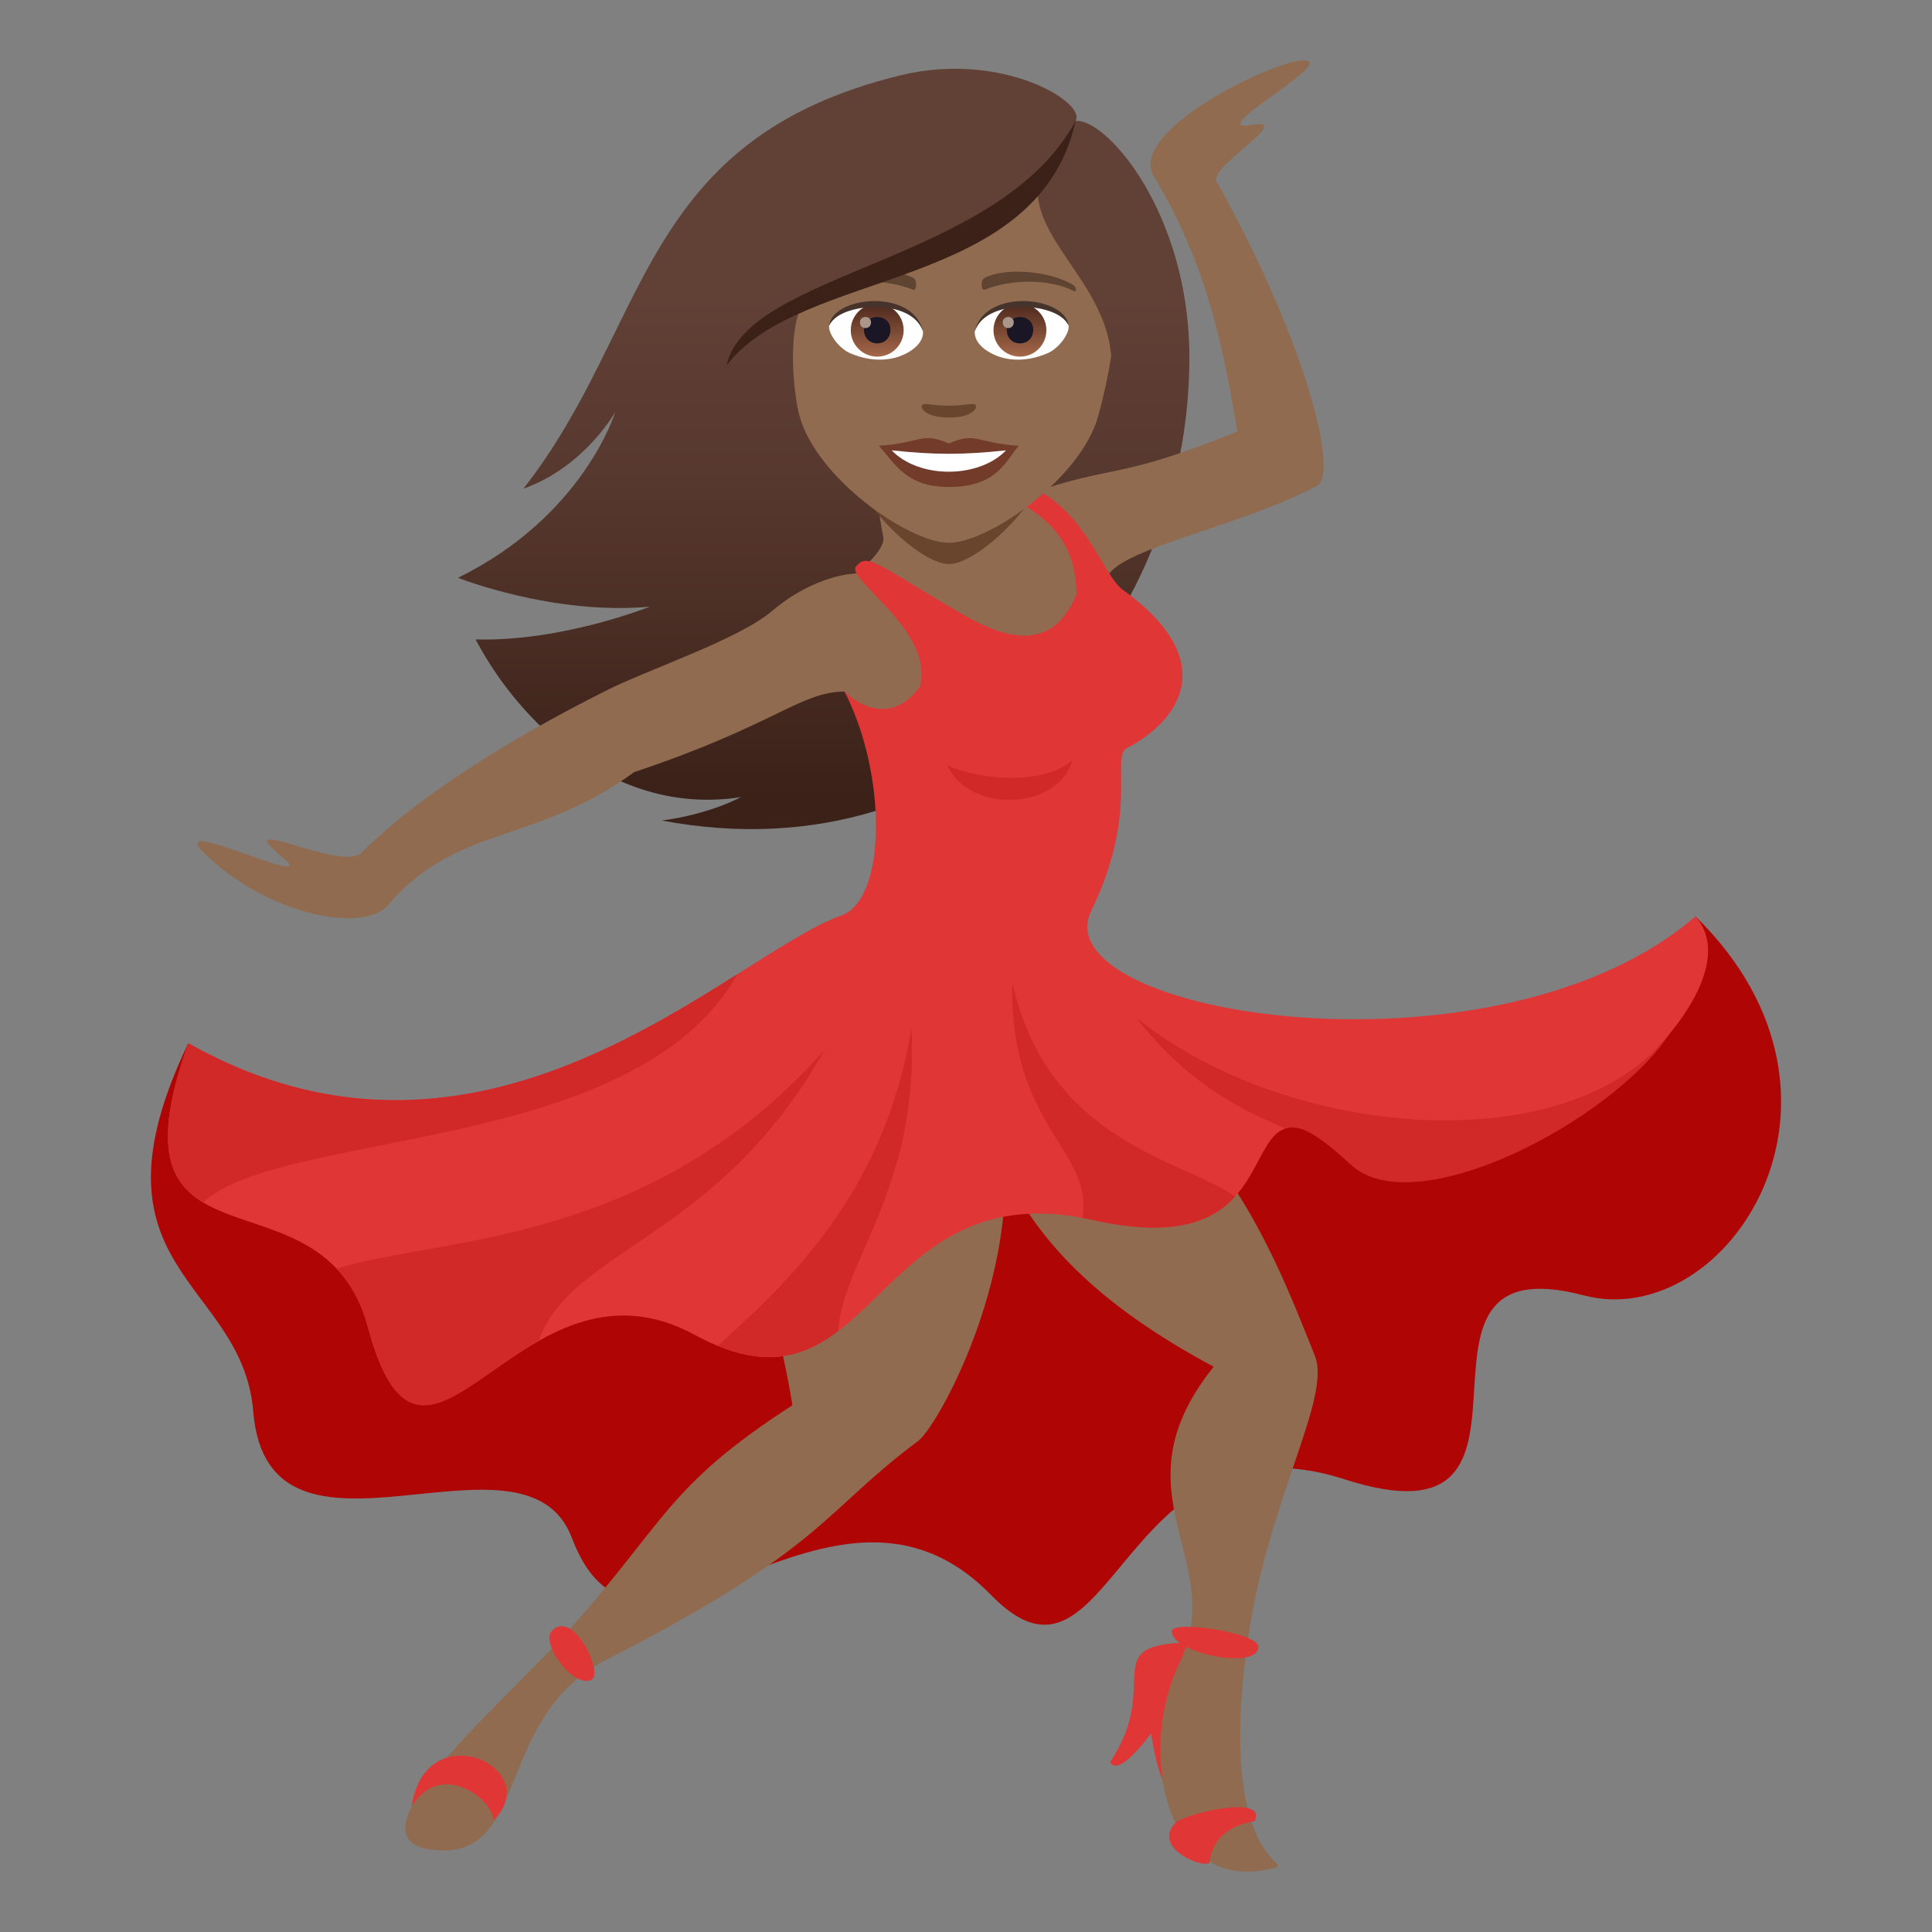 <?xml version="1.0" encoding="utf-8"?>
<!-- Generator: Adobe Illustrator 15.0.0, SVG Export Plug-In . SVG Version: 6.00 Build 0)  -->
<!DOCTYPE svg PUBLIC "-//W3C//DTD SVG 1.1//EN" "http://www.w3.org/Graphics/SVG/1.1/DTD/svg11.dtd">
<svg version="1.1" id="Layer_1" xmlns:x="http://ns.adobe.com/Extensibility/1.0/" xmlns:i="http://ns.adobe.com/AdobeIllustrator/10.0/" xmlns:graph="http://ns.adobe.com/Graphs/1.0/"
	 xmlns="http://www.w3.org/2000/svg" xmlns:xlink="http://www.w3.org/1999/xlink" xmlns:a="http://ns.adobe.com/AdobeSVGViewerExtensions/3.0/"
	 x="0px" y="0px" width="64px" height="64px" viewBox="0 0 64 64" enable-background="new 0 0 64 64" xml:space="preserve">
<rect x="0" y="0" width="64" height="64" fill="#808080" stroke="none"/>
<linearGradient id="SVGID_1_" gradientUnits="userSpaceOnUse" x1="48.863" y1="27.791" x2="48.863" y2="2.602" gradientTransform="matrix(0.966 0 0 1 -19.925 -0.324)">
	<stop  offset="0.05" style="stop-color:#3B2118"/>
	<stop  offset="0.112" style="stop-color:#40251C"/>
	<stop  offset="0.476" style="stop-color:#58392F"/>
	<stop  offset="0.7" style="stop-color:#614036"/>
	<a:midPointStop  offset="0.05" style="stop-color:#3B2118"/>
	<a:midPointStop  offset="0.4" style="stop-color:#3B2118"/>
	<a:midPointStop  offset="0.7" style="stop-color:#614036"/>
</linearGradient>
<path fill="url(#SVGID_1_)" d="M39.4,11.842c0.002-4.764-2.736-7.924-3.77-7.838c0.373-0.609-2.443-2.326-5.794-1.51
	c-8.727,2.125-8.279,8.318-12.498,13.695c2.031-0.721,3.043-2.541,3.043-2.541s-1.043,3.449-5.209,5.492c0,0,3.146,1.25,6.354,0.957
	c0,0-2.916,1.168-5.771,1.084c1.4,2.666,4.553,5.881,8.787,5.225c0,0-1.01,0.563-2.619,0.775
	C32.194,29.119,39.398,20.85,39.4,11.842z"/>
<path fill="#B00505" d="M6.237,34.559c-3.609,7.531,1.789,7.813,2.152,12.199c0.496,6.021,8.988,0.043,10.555,4.186
	c2.279,6.027,8.586-3.553,13.896,1.902c4.005,4.111,4.242-6.25,11.681-3.848c7.852,2.537,0.973-7.924,7.938-6.088
	c4.738,1.248,9.877-6.51,3.707-12.553C53.727,36.793,10.161,43.143,6.237,34.559z"/>
<path fill="#916B50" d="M32.665,35.578c-12.189-0.322-7.748,2.641-6.416,10.973c-4.25,2.746-4.186,3.902-7.588,7.648
	c-2.195,2.418-7.627,6.992-4.041,7.1c2.887,0.086,1.822-4.451,5.449-6.307c7.262-3.713,7.164-4.889,10.346-7.258
	C31.153,47.188,34.727,40.658,32.665,35.578z"/>
<path fill="#E03636" d="M18.27,54.039c-0.348,0.383,0.697,1.883,1.316,1.609C20.018,55.459,18.983,53.252,18.27,54.039z"/>
<path fill="#E03636" d="M36.771,58.371c0.287,0.547,1.359-0.953,1.359-0.953c0.934,5.852,2.84-2.389,1.631-3.008
	C36.131,54.375,38.588,55.682,36.771,58.371z"/>
<path fill="#916B50" d="M31.02,34.713c2.384,2.623,1.424,6.408,9.185,10.561c-3.381,4.221,0.52,6.391-1.137,9.82
	c-1.4,2.9-0.494,7.598,2.994,6.82c1.17-0.262-1.813,0.293-0.74-7.492c0.646-4.707,2.805-8.098,2.232-9.518
	C42.092,41.283,39.281,33.352,31.02,34.713z"/>
<path fill="#E03636" d="M38.818,54.039c0,0.736,2.906,1.307,2.867,0.5C41.664,54.09,38.818,53.65,38.818,54.039z"/>
<path fill="#E03636" d="M38.936,60.385c-0.828,0.889,1.1,1.574,1.135,1.289c0.111-0.918,0.844-1.238,1.492-1.344
	C42.004,59.406,39.207,60.094,38.936,60.385z"/>
<path fill="#E03636" d="M16.356,60.297c-0.088-0.791-1.799-1.971-2.719-0.455C14.086,56.742,18.081,58.543,16.356,60.297z"/>
<path fill="#916B50" d="M40.305,6.018c-0.279-0.496,2.646-2.141,1.139-1.877C39.809,4.424,44.359,2,43.189,2
	c-1.012,0-5.873,2.355-4.967,3.846c1.967,3.238,2.385,6.367,2.773,8.447c-4.463,1.805-4.008,0.939-7.703,2.371
	c0,0-5.3-5.238-4.033,1.121c0.09,0.443-0.883,1.211-0.883,1.211s-1.328,0-2.809,1.25c-1.119,0.947-4.117,1.936-5.5,2.637
	c-1.123,0.57-5.471,2.754-8.09,5.363c-0.662,0.658-4.475-1.391-2.627,0.148c1.412,1.176-3.938-1.465-2.598-0.146
	c2.102,2.074,5.297,2.678,6.098,1.74c2.297-2.689,4.842-1.99,8.16-4.412c4.627-1.541,5.5-2.66,6.963-2.668
	c1.324,2.25,9.55,1.795,8.677-3.721c0.254-0.988,4.344-1.699,6.973-3.09C44.367,15.705,43.248,11.281,40.305,6.018z"/>
<path fill="#E03636" d="M27.975,22.908c1.408,2.732,1.408,6.881-0.107,7.42c-3.656,1.299-11.689,9.834-21.631,4.23
	c-2.914,8.141,4.453,3.828,5.951,9.408c1.893,7.053,5.002-2.916,10.828,0.254c6.006,3.27,5.758-5.471,13.183-3.807
	c7.529,1.686,3.922-5.727,8.707-2.02c3.58,2.775,13.855-5.055,11.26-8.037c-6.596,5.697-21.709,3.279-20.014-0.193
	c1.605-3.285,0.625-5.104,1.184-5.385c1.432-0.725,3.357-2.713-0.143-5.242c-0.721-0.521-1.328-3.021-3.586-3.592
	c-1.49,0.648,2.053,0.477,2.053,3.746c-0.799,1.943-2.354,1.49-3.824,0.631c-2.857-1.668-3.111-2.041-3.5-1.527
	c-0.188,0.486,2.604,2.129,2.139,3.949C29.34,24.316,27.975,22.908,27.975,22.908z"/>
<path fill="#D12828" d="M27.313,34.781c-5.785,6.525-12.746,6.182-16.164,7.244c0.445,0.471,0.813,1.09,1.041,1.941
	c1.23,4.59,2.979,1.973,5.654,0.457C18.918,41.342,23.772,41.084,27.313,34.781z"/>
<path fill="#D12828" d="M30.192,34.055c-0.898,5.51-4.119,8.439-6.41,10.525c1.752,0.717,2.932,0.313,3.986-0.49
	C27.895,41.771,30.465,39.357,30.192,34.055z"/>
<path fill="#D12828" d="M33.535,32.555c-0.113,4.766,2.713,5.57,2.32,7.795c0.115,0.021,0.227,0.037,0.346,0.064
	c2.711,0.607,3.975,0.033,4.711-0.775C39.277,38.434,34.736,37.896,33.535,32.555z"/>
<path fill="#D12828" d="M44.758,38.59c2.115,1.943,8.625-1.438,10.555-4.35c-3.273,4.225-12.58,3.574-17.682-0.535
	c1.736,2.219,3.5,3.064,4.959,3.678C43.041,37.236,43.602,37.527,44.758,38.59z"/>
<path fill="#D12828" d="M24.424,32.275L24.424,32.275c-4.268,2.688-10.684,6.512-18.186,2.283c-1.197,3.344-0.658,4.584,0.494,5.275
	C9.334,37.389,21.057,38.27,24.424,32.275z"/>
<path fill="#D12828" d="M31.377,25.35c0.777,1.65,3.714,1.463,4.152-0.178C34.592,26.031,32.436,25.844,31.377,25.35z"/>
<path fill="#69452D" d="M27.743,14.484c0.434,2.094,2.717,4.201,3.689,4.201s3.255-2.107,3.689-4.201
	C35.33,13.477,27.536,13.477,27.743,14.484z"/>
<path fill="#916B50" d="M34.367,6.246c-2.083,1.838-5.083,2.199-7.736,3.734c-0.59,0.957-0.324,3.16-0.146,3.799
	c0.58,2.094,3.645,4.203,4.947,4.203c1.305,0,4.367-2.109,4.949-4.203c0.178-0.639,0.328-1.338,0.43-1.979
	C36.619,9.438,34.354,8.059,34.367,6.246z"/>
<path fill="#733B2A" d="M31.432,14.691c-0.906-0.398-0.914-0.016-2.314,0.076c0.525,0.598,0.912,1.365,2.314,1.365
	c1.609,0,1.88-0.871,2.316-1.365C32.346,14.676,32.34,14.293,31.432,14.691z"/>
<path fill="#FFFFFF" d="M29.538,14.918c0.914,0.951,2.887,0.938,3.789,0C31.918,15.07,30.946,15.07,29.538,14.918z"/>
<path fill="#5E4431" d="M35.545,9.436c-0.842-0.502-2.35-0.563-2.945-0.223c-0.127,0.07-0.094,0.432,0.016,0.387
	c0.851-0.354,2.15-0.373,2.949,0.039C35.67,9.691,35.674,9.508,35.545,9.436z"/>
<path fill="#5E4431" d="M27.319,9.436c0.842-0.502,2.35-0.563,2.947-0.223c0.127,0.07,0.094,0.432-0.018,0.387
	c-0.852-0.354-2.146-0.373-2.947,0.039C27.194,9.691,27.192,9.508,27.319,9.436z"/>
<path fill="#69452D" d="M32.303,13.404c-0.092-0.064-0.309,0.035-0.871,0.035s-0.777-0.1-0.869-0.035
	c-0.111,0.078,0.064,0.428,0.869,0.428S32.413,13.484,32.303,13.404z"/>
<path id="Path_1488_" fill="#FFFFFF" d="M30.573,10.957c0.031,0.254-0.143,0.559-0.623,0.785c-0.307,0.146-0.943,0.316-1.779-0.037
	c-0.373-0.158-0.738-0.648-0.705-0.922C27.917,9.928,30.147,9.805,30.573,10.957z"/>
<linearGradient id="Oval_1_" gradientUnits="userSpaceOnUse" x1="-424" y1="480.466" x2="-424" y2="480.732" gradientTransform="matrix(6.57 0 0 -6.57 2814.78 3168.528)">
	<stop  offset="0" style="stop-color:#A6694A"/>
	<stop  offset="1" style="stop-color:#4F2A1E"/>
	<a:midPointStop  offset="0" style="stop-color:#A6694A"/>
	<a:midPointStop  offset="0.5" style="stop-color:#A6694A"/>
	<a:midPointStop  offset="1" style="stop-color:#4F2A1E"/>
</linearGradient>
<circle id="Oval_162_" fill="url(#Oval_1_)" cx="29.059" cy="10.938" r="0.876"/>
<path id="Path_1487_" fill="#1A1626" d="M28.622,10.922c0,0.605,0.875,0.605,0.875,0C29.497,10.359,28.622,10.359,28.622,10.922z"/>
<path id="Path_1486_" fill="#AB968C" d="M28.487,10.678c0,0.254,0.367,0.254,0.367,0C28.854,10.441,28.487,10.441,28.487,10.678z"/>
<path id="Path_1485_" fill="#45332C" d="M30.577,10.99c-0.355-1.145-2.783-0.975-3.111-0.207
	C27.586,9.799,30.272,9.539,30.577,10.99z"/>
<path id="Path_1484_" fill="#FFFFFF" d="M32.293,10.957c-0.031,0.254,0.143,0.559,0.623,0.785c0.306,0.146,0.943,0.316,1.777-0.037
	c0.377-0.158,0.74-0.648,0.707-0.922C34.949,9.928,32.717,9.805,32.293,10.957z"/>
<linearGradient id="Oval_2_" gradientUnits="userSpaceOnUse" x1="-425.978" y1="480.466" x2="-425.978" y2="480.732" gradientTransform="matrix(6.57 0 0 -6.57 2832.511 3168.528)">
	<stop  offset="0" style="stop-color:#A6694A"/>
	<stop  offset="1" style="stop-color:#4F2A1E"/>
	<a:midPointStop  offset="0" style="stop-color:#A6694A"/>
	<a:midPointStop  offset="0.5" style="stop-color:#A6694A"/>
	<a:midPointStop  offset="1" style="stop-color:#4F2A1E"/>
</linearGradient>
<circle id="Oval_161_" fill="url(#Oval_2_)" cx="33.787" cy="10.938" r="0.876"/>
<path id="Path_1483_" fill="#1A1626" d="M33.35,10.922c0,0.605,0.877,0.605,0.877,0C34.227,10.359,33.35,10.359,33.35,10.922z"/>
<path id="Path_1482_" fill="#AB968C" d="M33.217,10.678c0,0.254,0.365,0.254,0.365,0C33.582,10.441,33.217,10.441,33.217,10.678z"/>
<path id="Path_1481_" fill="#45332C" d="M32.29,10.99c0.355-1.143,2.781-0.98,3.111-0.207C35.279,9.799,32.594,9.539,32.29,10.99z"
	/>
<path fill="#3B2118" d="M24.067,12.113c2.443-3.252,10.306-2.43,11.564-8.109C33.109,8.697,24.733,8.986,24.067,12.113z"/>
</svg>
